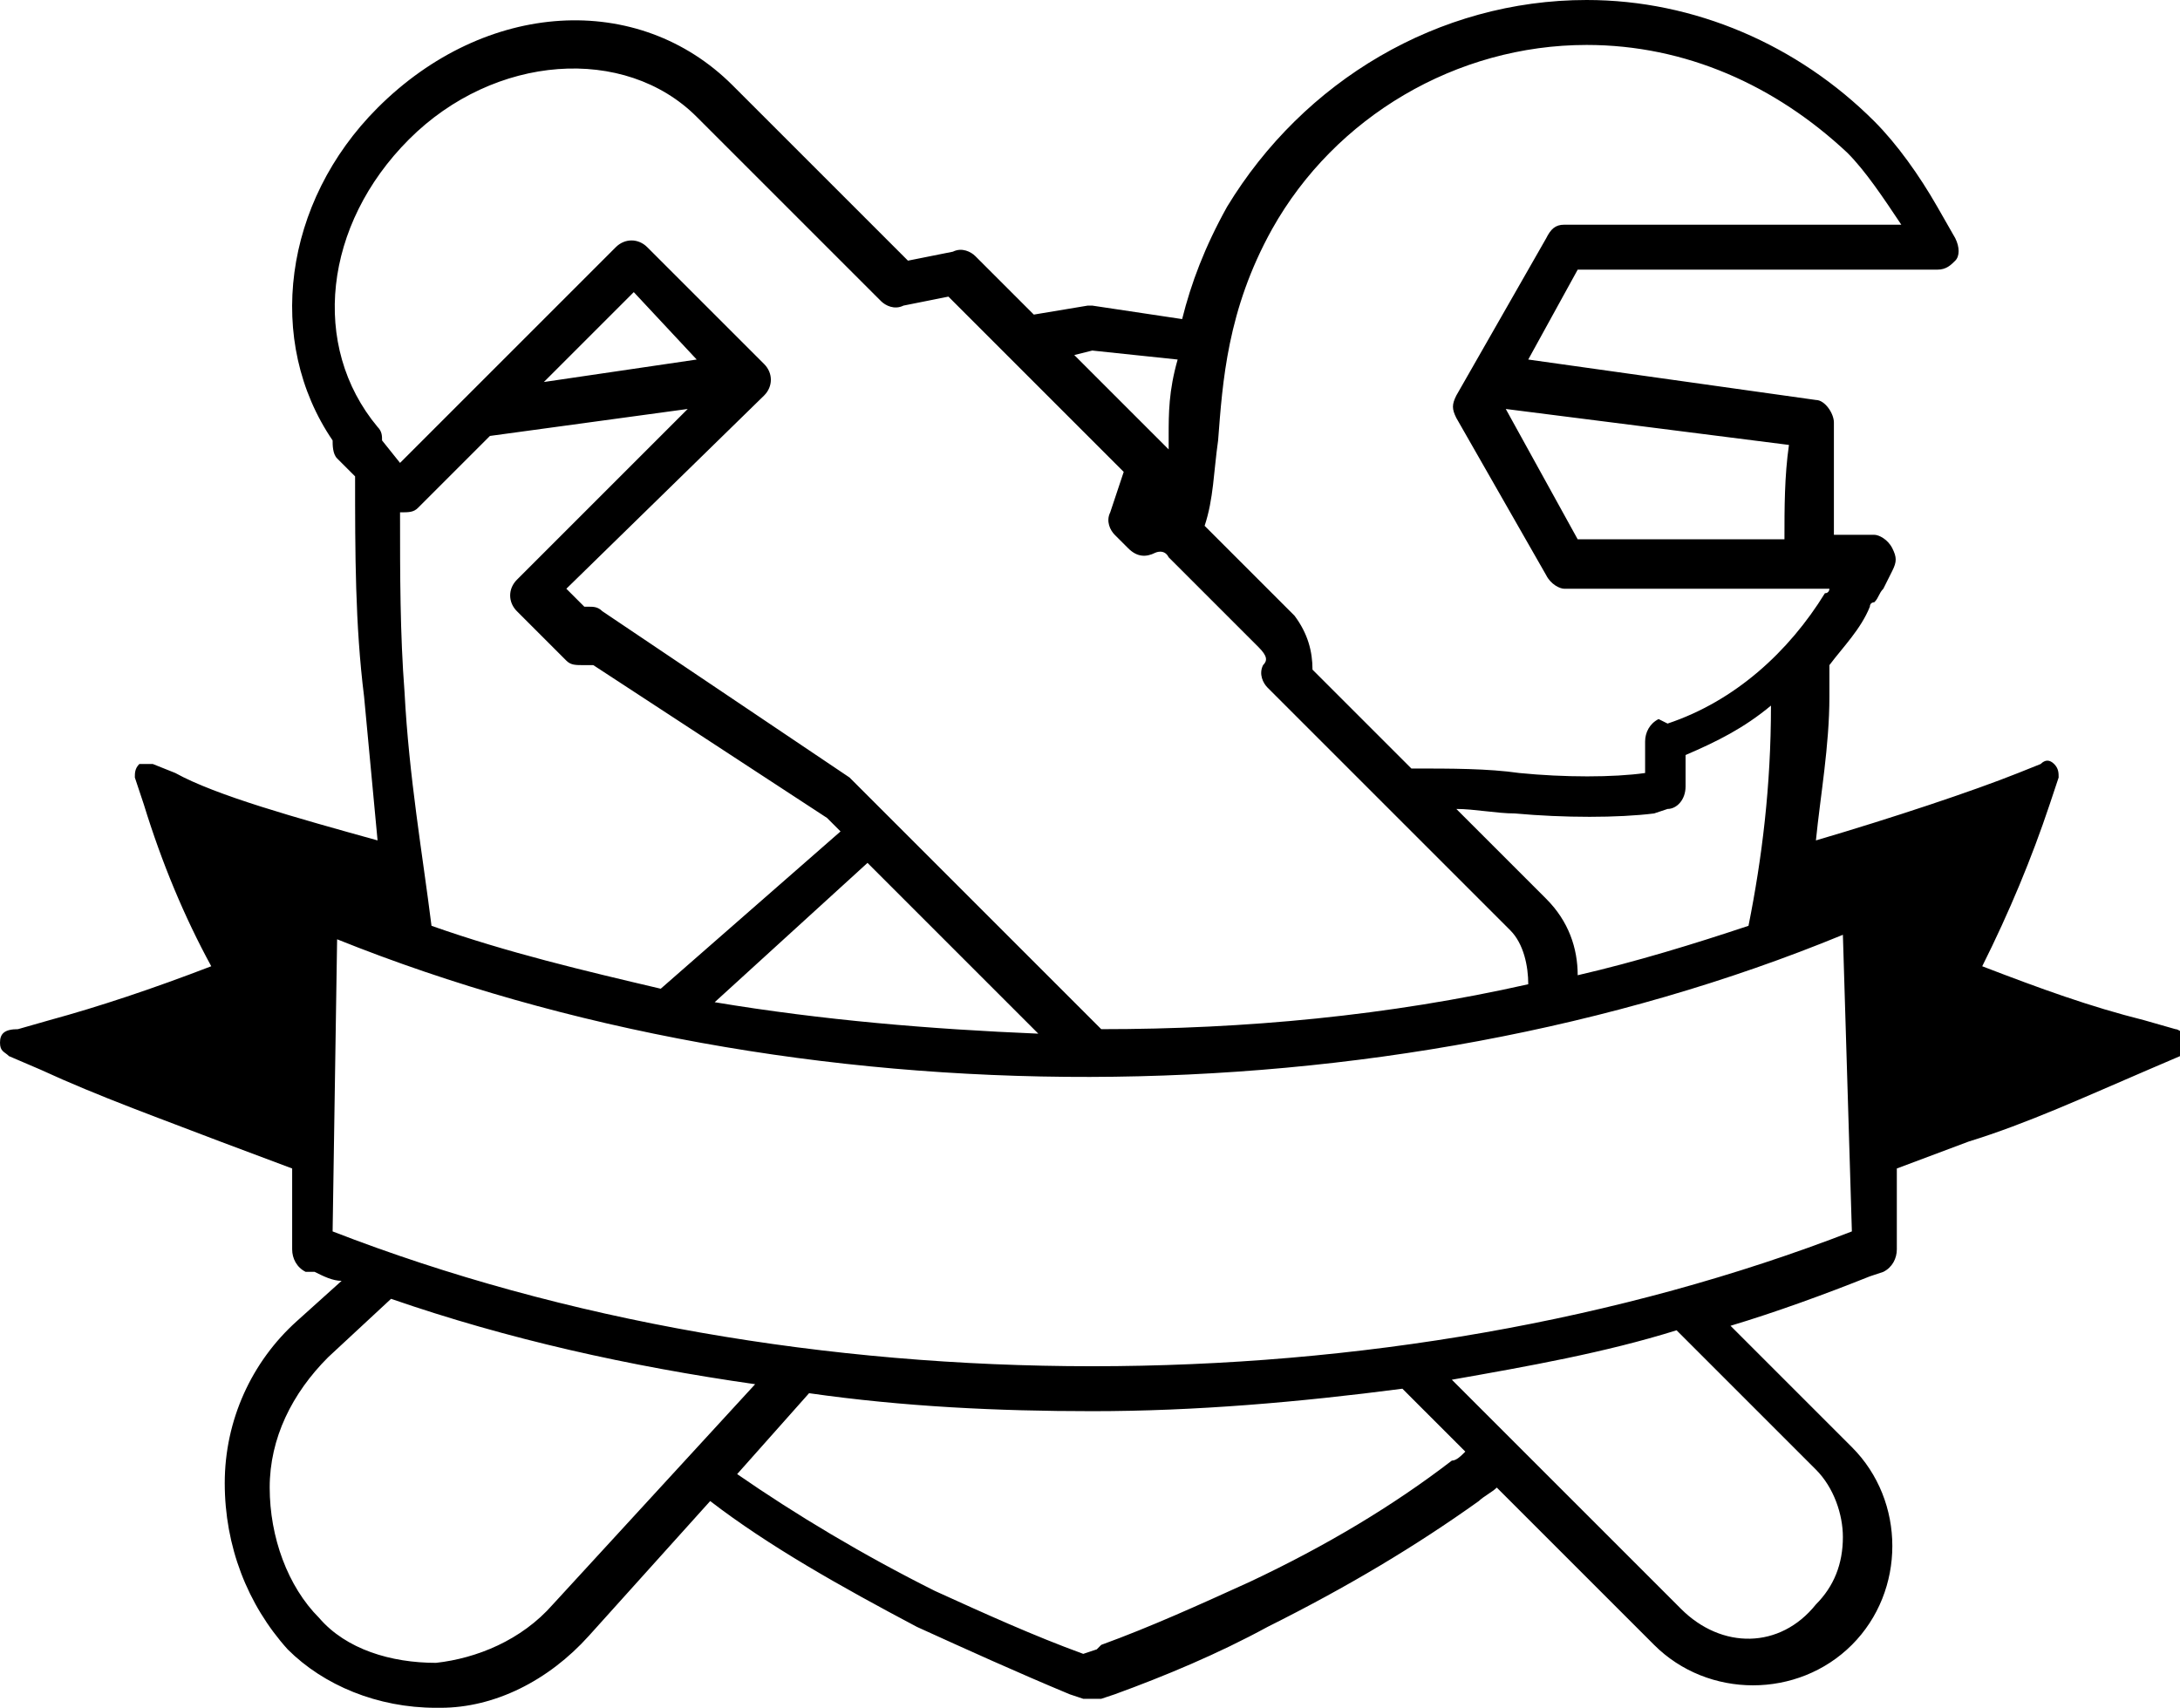 <?xml version="1.0" encoding="utf-8"?>
<!-- Generator: Adobe Illustrator 20.1.0, SVG Export Plug-In . SVG Version: 6.00 Build 0)  -->
<svg version="1.1" id="Layer_1" xmlns="http://www.w3.org/2000/svg" xmlns:xlink="http://www.w3.org/1999/xlink" x="0px" y="0px"
	 viewBox="0 0 48.5 38" style="enable-background:new 0 0 48.5 38;" xml:space="preserve">
<style type="text/css">
	.st0{fill:none;}
</style>
<g>
	<polygon class="st0" points="12.1,8.5 15.5,8 14.1,6.5 	"/>
	<path d="M48.4,22.9l-0.7-0.2c-1.2-0.3-2.3-0.7-3.6-1.2c0.6-1.2,1.1-2.4,1.5-3.6l0.2-0.6c0-0.1,0-0.2-0.1-0.3
		c-0.1-0.1-0.2-0.1-0.3,0l-0.5,0.2c-1,0.4-2.8,1-4.5,1.5c0.1-1,0.3-2.1,0.3-3.2c0-0.2,0-0.4,0-0.7c0.3-0.4,0.7-0.8,0.9-1.3
		c0-0.1,0.1-0.1,0.1-0.1c0.1-0.1,0.1-0.2,0.2-0.3l0.2-0.4c0.1-0.2,0.1-0.3,0-0.5c-0.1-0.2-0.3-0.3-0.4-0.3h-0.9c0-0.8,0-1.7,0-2.5
		c0-0.2-0.2-0.5-0.4-0.5l-6.4-0.9L35.1,6h8h0c0.2,0,0.3-0.1,0.4-0.2c0.1-0.1,0.1-0.3,0-0.5l-0.4-0.7c-0.4-0.7-0.9-1.4-1.4-1.9
		C40,1,37.7,0,35.3,0c-3.3,0-6.3,1.8-8,4.6c-0.5,0.9-0.8,1.7-1,2.5l-2-0.3c0,0-0.1,0-0.1,0L23,7l-1.3-1.3c-0.1-0.1-0.3-0.2-0.5-0.1
		l-1,0.2l-3.9-3.9c-2.1-2.1-5.5-1.9-7.9,0.5c-2.1,2.1-2.5,5.2-1,7.4c0,0.1,0,0.3,0.1,0.4l0.4,0.4c0,1.7,0,3.3,0.2,4.9
		c0.1,1.1,0.2,2.1,0.3,3.2c-1.8-0.5-3.6-1-4.5-1.5l-0.5-0.2c-0.1,0-0.2,0-0.3,0c-0.1,0.1-0.1,0.2-0.1,0.3l0.2,0.6
		c0.4,1.3,0.9,2.5,1.5,3.6c-1.3,0.5-2.5,0.9-3.6,1.2l-0.7,0.2C0.1,22.9,0,23,0,23.2s0.1,0.2,0.2,0.3l0.7,0.3c1.3,0.6,2.7,1.1,4,1.6
		l1.6,0.6l0,1.8c0,0.2,0.1,0.4,0.3,0.5L7,28.3c0.2,0.1,0.4,0.2,0.6,0.2l-1,0.9c-1,0.9-1.6,2.2-1.6,3.6c0,1.4,0.5,2.7,1.4,3.7
		c0.8,0.8,2,1.3,3.3,1.3c0,0,0.1,0,0.1,0c1.2,0,2.4-0.6,3.3-1.6l2.7-3c1.3,1,2.9,1.9,4.6,2.8c1.1,0.5,2.2,1,3.4,1.5l0.3,0.1
		c0.1,0,0.1,0,0.2,0s0.1,0,0.2,0l0.3-0.1c1.1-0.4,2.3-0.9,3.4-1.5c1.8-0.9,3.3-1.8,4.7-2.8c0.1-0.1,0.3-0.2,0.4-0.3l3.5,3.5
		c0.6,0.6,1.4,0.9,2.2,0.9s1.6-0.3,2.2-0.9c0.6-0.6,0.9-1.4,0.9-2.2c0-0.8-0.3-1.6-0.9-2.2l-2.7-2.7c1-0.3,2.1-0.7,3.1-1.1l0.3-0.1
		c0.2-0.1,0.3-0.3,0.3-0.5l0-1.8l1.6-0.6c1.3-0.4,2.6-1,4-1.6l0.7-0.3c0.1,0,0.2-0.2,0.2-0.3S48.5,22.9,48.4,22.9z M41.2,27.4
		c-10.3,4-23.5,4-33.8,0l0.1-6.5C17.7,25,30.8,25,41,20.8L41.2,27.4z M37.4,35.8l-5.1-5.1c1.7-0.3,3.4-0.6,5-1.1l3.1,3.1
		c0.4,0.4,0.6,1,0.6,1.5c0,0.6-0.2,1.1-0.6,1.5C39.6,36.7,38.3,36.7,37.4,35.8z M24.1,36.8c-1.1-0.4-2.2-0.9-3.3-1.4
		c-1.6-0.8-3.1-1.7-4.4-2.6L18,31c2.1,0.3,4.2,0.4,6.3,0.4c2.3,0,4.6-0.2,6.9-0.5l1.4,1.4c-0.1,0.1-0.2,0.2-0.3,0.2
		c-1.3,1-2.8,1.9-4.5,2.7c-1.1,0.5-2.2,1-3.3,1.4l-0.1,0.1L24.1,36.8z M7.1,36c-0.7-0.7-1.1-1.8-1.1-2.9C6,32,6.5,31,7.3,30.2
		l1.4-1.3c2.6,0.9,5.3,1.5,8.1,1.9l-4.5,4.9c-0.7,0.8-1.7,1.2-2.6,1.3C8.7,37,7.7,36.7,7.1,36z M9,15.4c-0.1-1.3-0.1-2.6-0.1-4
		c0.2,0,0.3,0,0.4-0.1l1.6-1.6l4.4-0.6l-3.8,3.8c-0.2,0.2-0.2,0.5,0,0.7l1.1,1.1c0.1,0.1,0.2,0.1,0.4,0.1h0c0.1,0,0.1,0,0.2,0
		l5.2,3.4l0.3,0.3L14.7,22c-1.7-0.4-3.4-0.8-5.1-1.4C9.4,19,9.1,17.3,9,15.4z M15.5,2.6l4.1,4.1c0.1,0.1,0.3,0.2,0.5,0.1l1-0.2
		l3.9,3.9l-0.3,0.9c-0.1,0.2,0,0.4,0.1,0.5l0.3,0.3c0.2,0.2,0.4,0.2,0.6,0.1c0,0,0.2-0.1,0.3,0.1l2,2c0.2,0.2,0.2,0.3,0.1,0.4
		c-0.1,0.2,0,0.4,0.1,0.5l5.4,5.4c0.3,0.3,0.4,0.8,0.4,1.2c-3.1,0.7-6.3,1-9.5,1L19,17.4c0,0,0,0-0.1-0.1l-5.5-3.7
		c-0.1-0.1-0.2-0.1-0.3-0.1c0,0,0,0-0.1,0l-0.4-0.4L17,8.8c0.2-0.2,0.2-0.5,0-0.7l-2.6-2.6c-0.2-0.2-0.5-0.2-0.7,0l-4.8,4.8L8.5,9.8
		c0-0.1,0-0.2-0.1-0.3C6.9,7.7,7.2,5,9.1,3.1C11,1.2,13.9,1,15.5,2.6z M15.5,8l-3.4,0.5l2-2L15.5,8z M23.1,23
		c-2.4-0.1-4.8-0.3-7.2-0.7l3.4-3.1L23.1,23z M38.9,20.6c-1.2,0.4-2.5,0.8-3.8,1.1c0-0.6-0.2-1.2-0.7-1.7l-2-2
		c0.4,0,0.9,0.1,1.3,0.1c1.1,0.1,2.3,0.1,3.1,0l0.3-0.1c0.2,0,0.4-0.2,0.4-0.5l0-0.7c0.7-0.3,1.3-0.6,1.9-1.1
		C39.4,17.5,39.2,19.1,38.9,20.6z M26,9.7c0,0.1,0,0.2,0,0.3l-2.1-2.1l0.4-0.1l1.9,0.2C26,8.7,26,9.2,26,9.7z M39.7,12h-4.6
		l-1.6-2.9l6.3,0.8C39.7,10.6,39.7,11.3,39.7,12z M34.8,5c-0.2,0-0.3,0.1-0.4,0.3l-2,3.5c-0.1,0.2-0.1,0.3,0,0.5l2,3.5
		c0.1,0.2,0.3,0.3,0.4,0.3h0h2.5h3.4c0,0,0,0.1-0.1,0.1c-0.8,1.3-2,2.4-3.5,2.9L36.9,16c-0.2,0.1-0.3,0.3-0.3,0.5l0,0.7
		c-0.7,0.1-1.8,0.1-2.8,0c-0.7-0.1-1.5-0.1-2.4-0.1l-2.2-2.2c0-0.4-0.1-0.8-0.4-1.2l-2-2c0.2-0.6,0.2-1.2,0.3-1.9
		c0.1-1.3,0.2-2.9,1.2-4.7C29.7,2.6,32.4,1,35.3,1c2.2,0,4.2,0.9,5.8,2.4c0.4,0.4,0.8,1,1.2,1.6H34.8z"/>
</g>
</svg>
